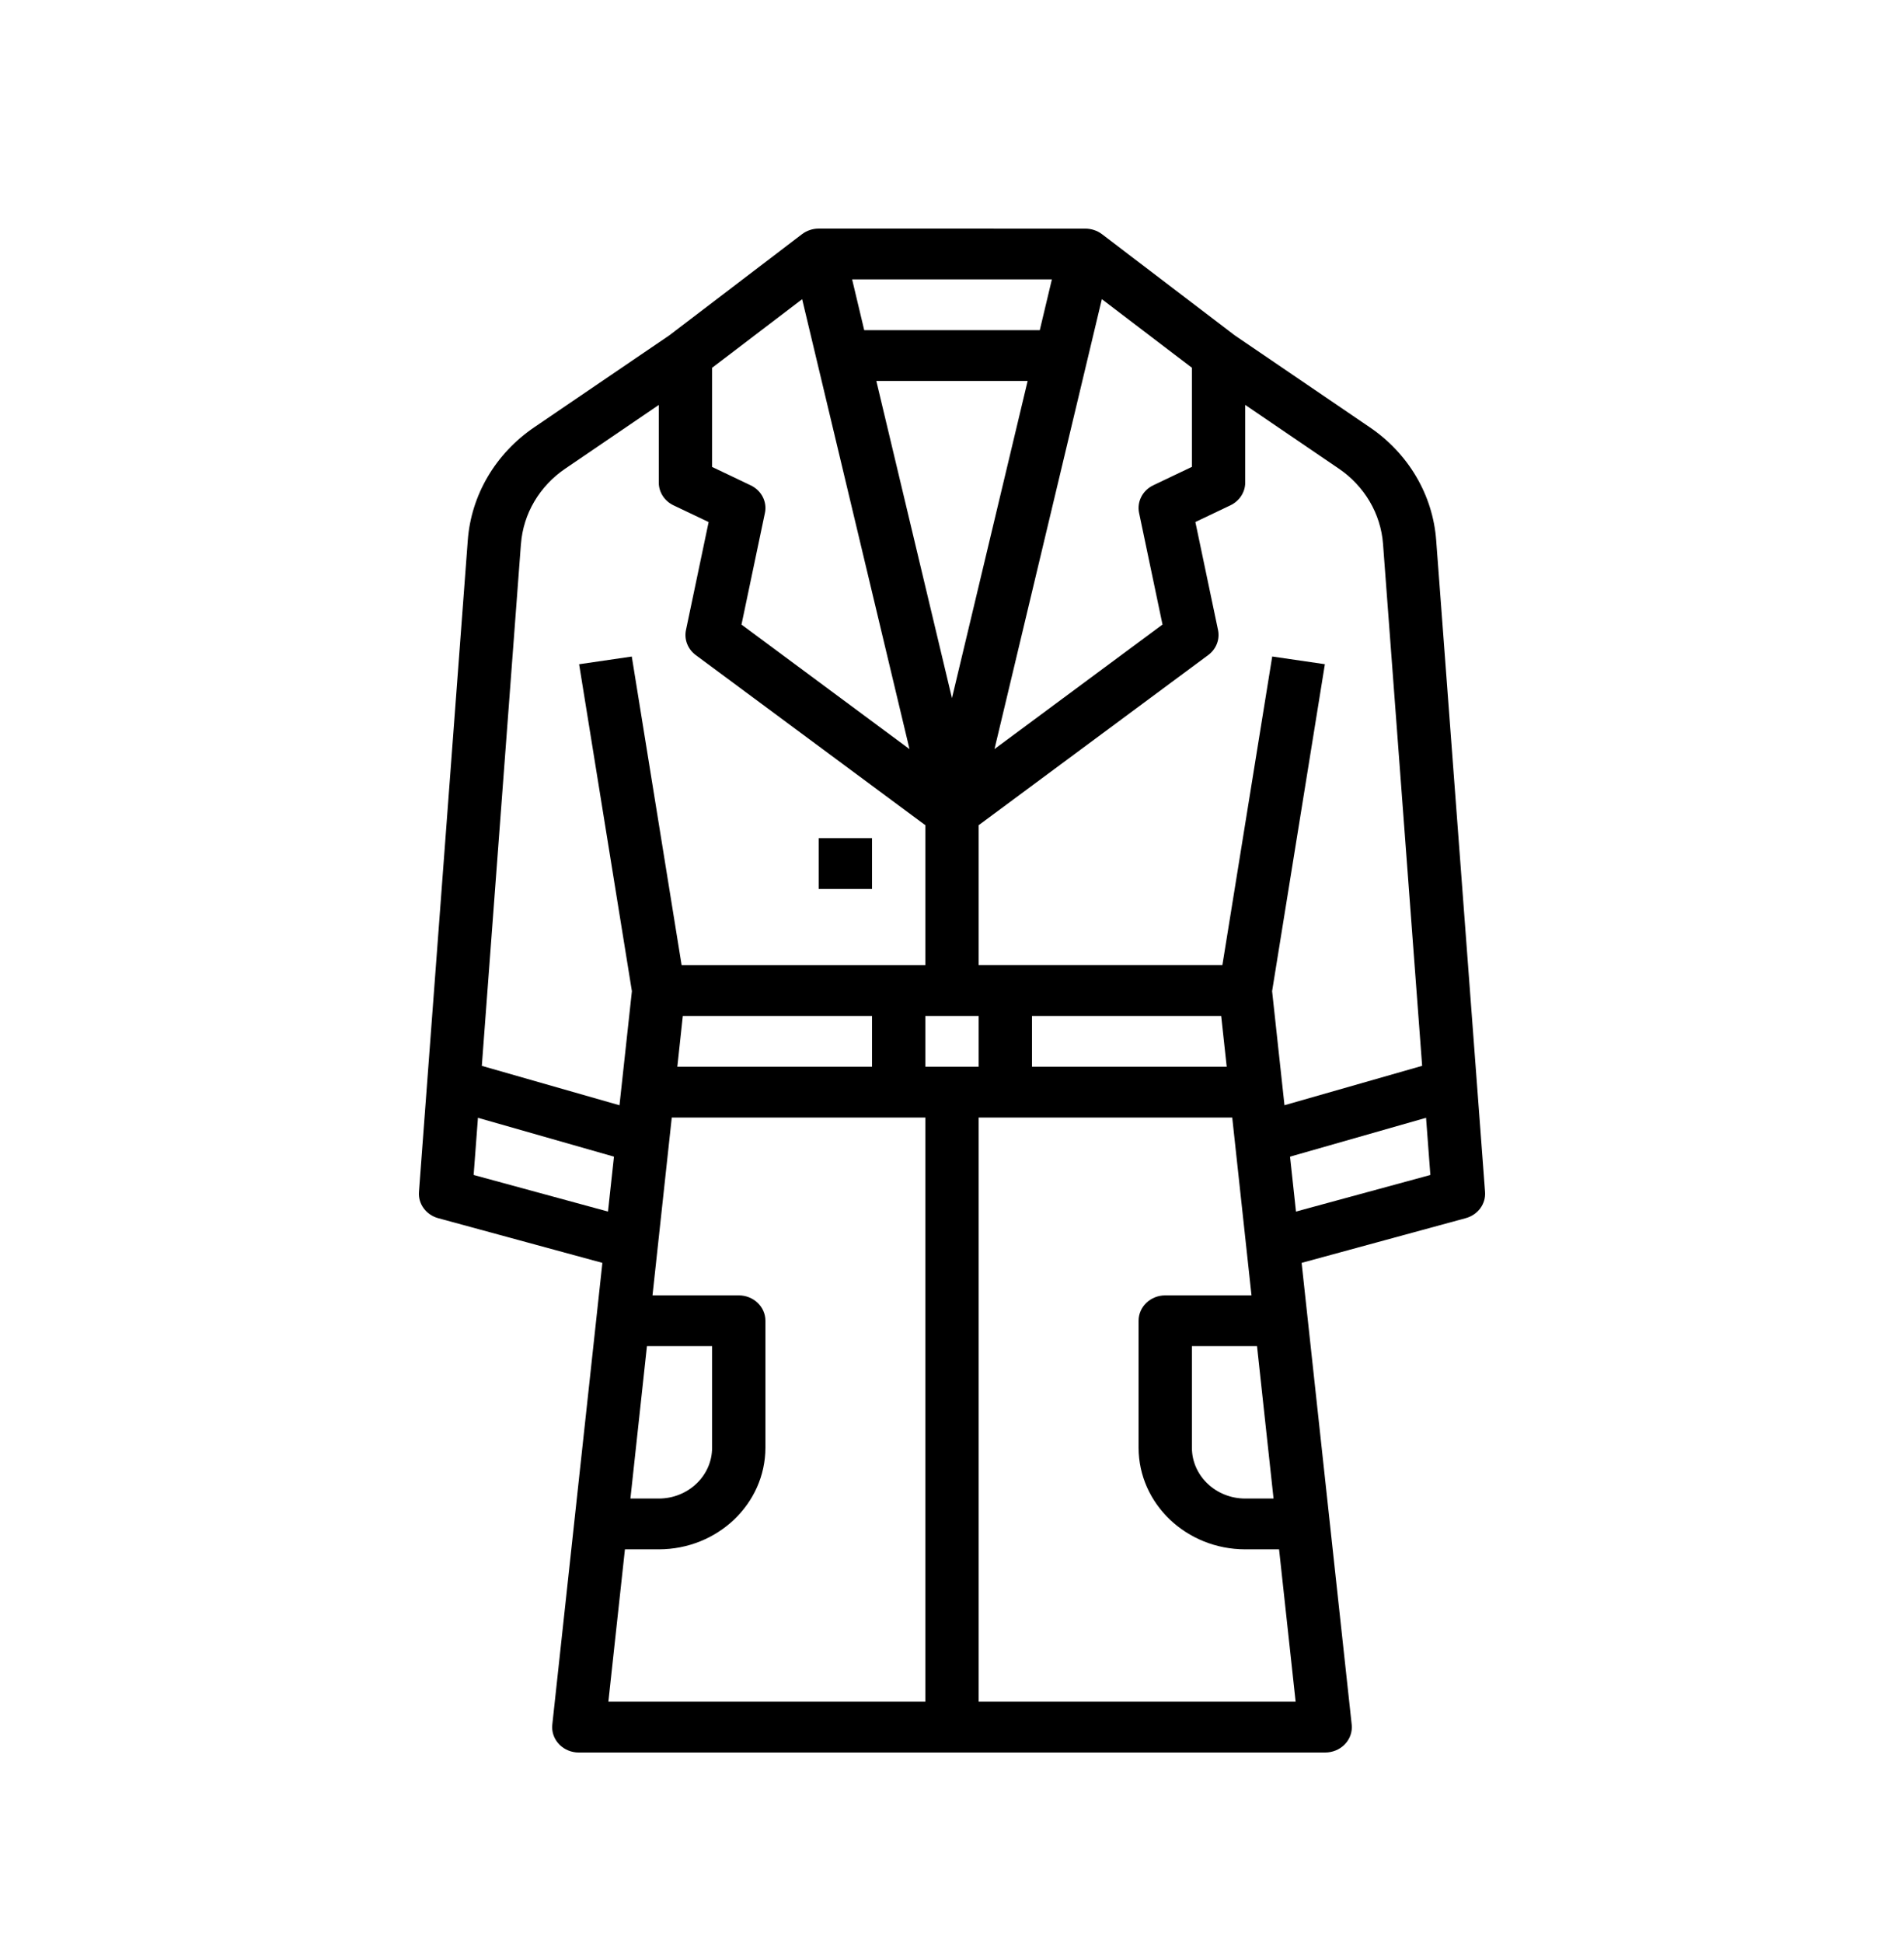 <svg width="50" height="51" viewBox="0 0 50 51" fill="none" xmlns="http://www.w3.org/2000/svg">
<path d="M22.9 22H21.5V23.334H22.9V22Z" fill="black"/>
<path d="M38.998 31.286L37.715 14.183C37.628 12.993 36.987 11.904 35.967 11.213L32.423 8.801L28.938 6.146C28.813 6.052 28.659 6.001 28.5 6.001L21.5 6C21.341 6 21.187 6.052 21.062 6.146L17.577 8.802L14.033 11.213C13.013 11.905 12.372 12.994 12.284 14.184L11.002 31.286C10.978 31.601 11.189 31.888 11.508 31.975L15.819 33.148L14.504 45.265C14.463 45.631 14.743 45.959 15.127 45.997C15.152 45.999 15.175 46 15.2 46H34.8C35.187 46 35.5 45.702 35.5 45.333C35.5 45.31 35.499 45.288 35.496 45.265L34.181 33.148L38.492 31.974C38.811 31.887 39.022 31.601 38.998 31.286ZM32.313 13.263C32.55 13.149 32.7 12.918 32.7 12.667V10.628L35.154 12.298C35.833 12.758 36.26 13.485 36.319 14.278L37.346 27.976L33.731 29.01L33.406 26.016L34.792 17.434L33.409 17.232L32.1 25.334H25.7V21.66L31.73 17.193C31.939 17.038 32.038 16.784 31.986 16.536L31.391 13.702L32.313 13.263ZM33.445 39.334H32.7C31.927 39.333 31.301 38.736 31.3 38.001V35.334H33.01L33.444 39.334H33.445ZM27.1 26.667H32.069L32.214 28H27.1V26.667ZM24.3 28V26.667H25.7V28H24.3ZM27.305 8.667H22.695L22.377 7.333H27.623L27.305 8.667ZM26.986 10L24.999 18.325L23.013 10H26.986ZM28.935 7.852L31.3 9.653V12.254L30.287 12.737C30.004 12.871 29.852 13.169 29.913 13.463L30.528 16.393L26.116 19.661L28.935 7.852ZM18.7 9.654L21.065 7.853L23.884 19.663L19.472 16.394L20.087 13.465C20.149 13.17 19.996 12.873 19.713 12.739L18.7 12.256V9.654ZM13.681 14.278C13.74 13.486 14.167 12.759 14.847 12.299L17.3 10.629V12.668C17.3 12.92 17.45 13.151 17.687 13.264L18.609 13.703L18.014 16.537C17.962 16.784 18.061 17.039 18.27 17.194L24.3 21.66V25.335H17.9L16.591 17.233L15.208 17.435L16.594 26.017L16.268 29.011L12.653 27.977L13.68 14.278H13.681ZM22.9 28H17.787L17.931 26.667H22.9V28ZM18.7 35.334V38.001C18.699 38.736 18.073 39.333 17.3 39.334H16.555L16.989 35.334H18.7ZM12.438 30.841L12.551 29.34L16.123 30.36L15.966 31.801L12.439 30.841H12.438ZM16.411 40.667H17.3C18.845 40.666 20.098 39.472 20.1 38.001V34.667C20.1 34.299 19.787 34.001 19.4 34.001H17.135L17.641 29.334H24.3V44.667H15.976L16.411 40.667ZM25.7 44.667V29.334H32.359L32.865 34.001H30.6C30.213 34.001 29.9 34.299 29.9 34.667V38.001C29.902 39.472 31.155 40.666 32.7 40.667H33.589L34.024 44.667H25.7ZM34.033 31.801L33.877 30.36L37.449 29.34L37.562 30.841L34.034 31.801H34.033Z" fill="black"/>
</svg>
